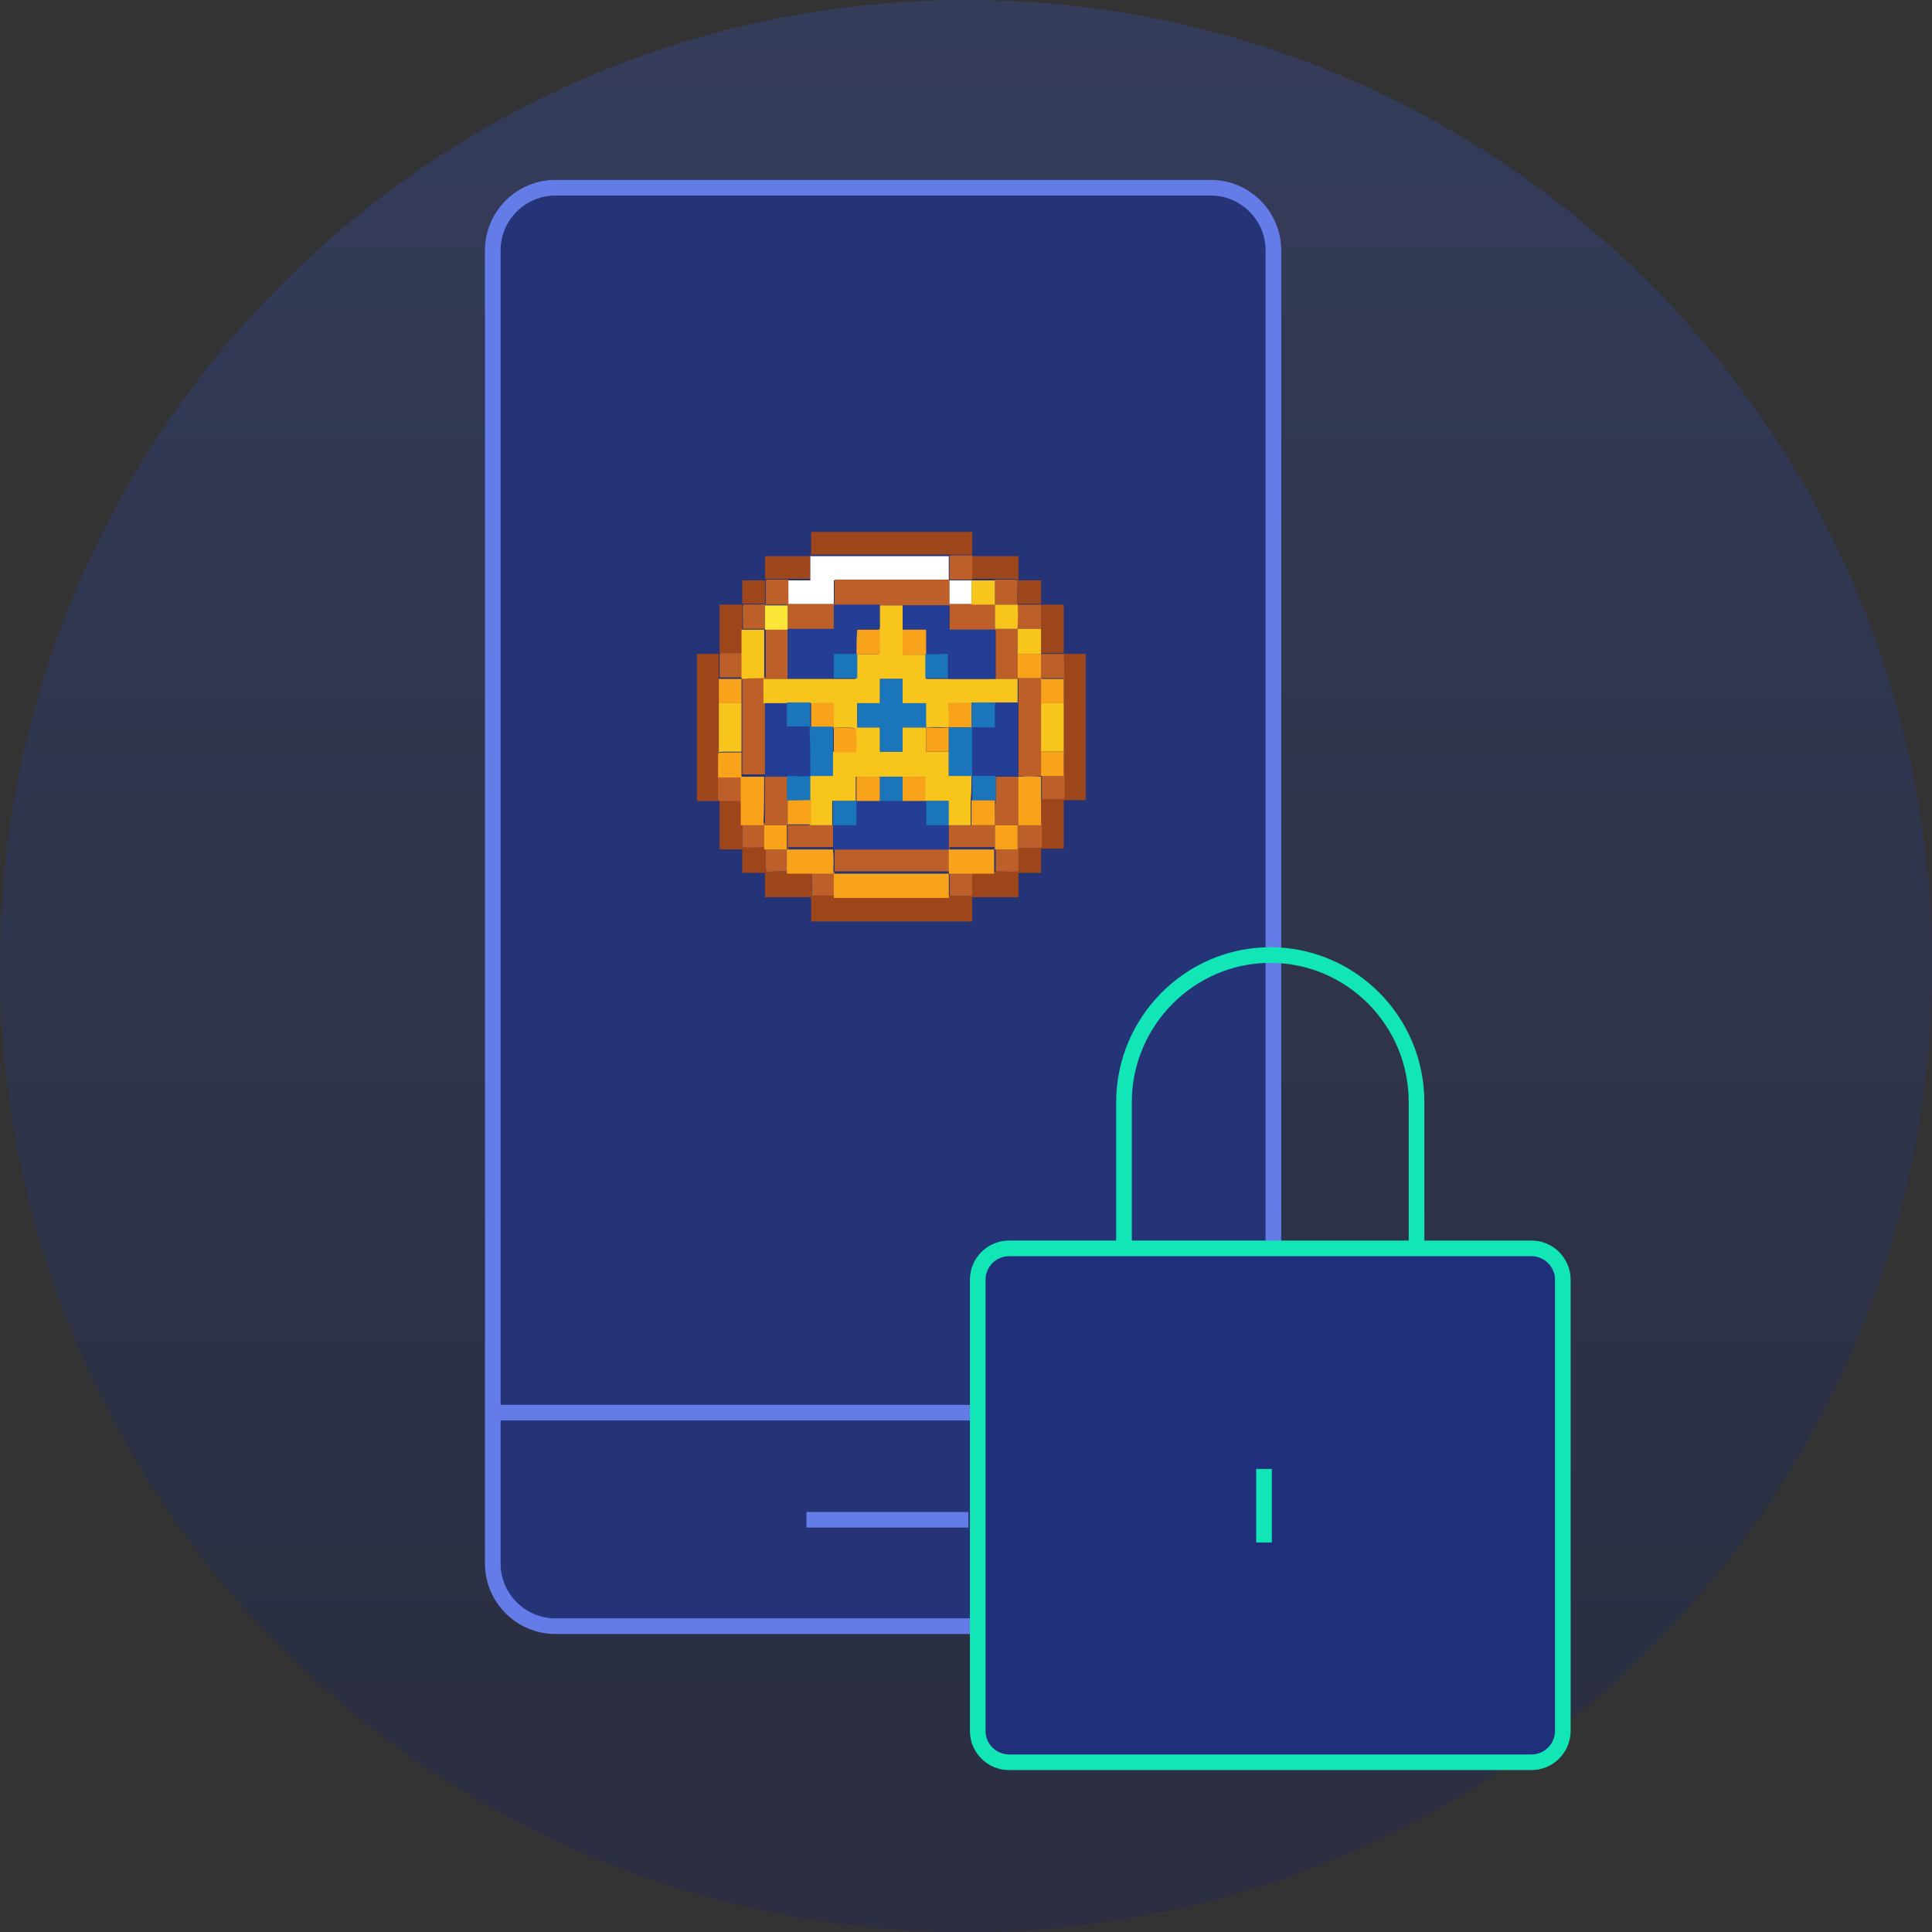 <?xml version="1.0" encoding="utf-8"?>
<!-- Generator: Adobe Illustrator 21.0.0, SVG Export Plug-In . SVG Version: 6.00 Build 0)  -->
<svg version="1.1" id="Layer_1" xmlns="http://www.w3.org/2000/svg" xmlns:xlink="http://www.w3.org/1999/xlink" x="0px" y="0px"
	 viewBox="0 0 247 247" style="enable-background:new 0 0 247 247;" xml:space="preserve">
<rect x="0" y="0" width="247" height="247" fill="#333333" stroke="none"/>
<style type="text/css">
	.st0{opacity:0.3;fill:url(#Oval-2_1_);enable-background:new    ;}
	.st1{fill:#253377;stroke:#647CE8;stroke-width:2;}
	.st2{fill:none;stroke:#647CE8;stroke-width:2;stroke-linecap:square;}
	.st3{fill:#1F2F7B;stroke:#12E5B6;stroke-width:2;}
	.st4{fill:none;stroke:#12E5B6;stroke-width:2;}
	.st5{fill:#F9F9F9;stroke:#12E5B6;stroke-width:2;}
	.st6{fill:#9E461B;}
	.st7{fill:#FFFFFF;}
	.st8{fill:#BD5F28;}
	.st9{fill:#F8C51D;}
	.st10{fill:#FBE638;}
	.st11{fill:#243E96;}
	.st12{fill:#F8A31A;}
	.st13{fill:#1B75BA;}
</style>
<title>bg-3</title>
<desc>Created with Sketch.</desc>
<linearGradient id="Oval-2_1_" gradientUnits="userSpaceOnUse" x1="-827.526" y1="941.162" x2="-827.526" y2="940.267" gradientTransform="matrix(247 0 0 -247 204522.5 232467)">
	<stop  offset="0" style="stop-color:#3950B5"/>
	<stop  offset="1" style="stop-color:#162360"/>
</linearGradient>
<path id="Oval-2" class="st0" d="M123.5,247c68.2,0,123.5-55.3,123.5-123.5S191.7,0,123.5,0S0,55.3,0,123.5S55.3,247,123.5,247z"/>
<path id="Combined-Shape" class="st1" d="M71,24h83.8c4.4,0,8,3.6,8,8v167.9c0,4.4-3.6,8-8,8H71c-4.4,0-8-3.6-8-8V32
	C63,27.6,66.6,24,71,24z"/>
<path id="Line" class="st2" d="M63.5,180.6h98.8"/>
<path id="Line_1_" class="st2" d="M104.1,194.3h18.7"/>
<g id="Group-3" transform="translate(125, 122)">
	<path id="Rectangle-path" class="st3" d="M4,37.6h66.8c2.2,0,4,1.8,4,4v57.7c0,2.2-1.8,4-4,4H4c-2.2,0-4-1.8-4-4V41.6
		C0,39.4,1.8,37.6,4,37.6z"/>
	<path id="Shape_6_" class="st4" d="M18.7,37.6V18.9c0-10.3,8.4-18.8,18.7-18.8l0,0c10.3,0,18.7,8.4,18.7,18.8v18.8"/>
	<path id="Shape_7_" class="st5" d="M36.6,65.8v9.4"/>
</g>
<g>
	<path class="st6" d="M136,83.6c0-2.1,0-4.2,0-6.3c-1,0-2,0-2.9,0c0-1,0-2.1,0-3.1c-1,0-2,0-2.9,0c0-1,0-2.1,0-3.1c-2,0-3.9,0-5.9,0
		c0-1,0-2.1,0-3.1h-20.6c0,1,0,2.1,0,3.1c-2,0-3.9,0-5.9,0c0,1,0,2.1,0,3.1c-1,0-2,0-2.9,0c0,1,0,2.1,0,3.1c-1,0-2,0-2.9,0
		c0,2.1,0,4.2,0,6.3c-1,0-2,0-2.9,0v18.8c1,0,2,0,2.9,0c0,2.1,0,4.2,0,6.2c1,0,2,0,2.9,0c0,1,0,2,0,3c1,0,2,0,2.9,0c0,1,0,2.1,0,3.1
		c2,0,3.9,0,5.9,0c0,1,0,2.1,0,3.1h20.6c0-1,0-2.1,0-3.1c2,0,3.9,0,5.9,0c0-1,0-2.1,0-3.1c1,0,2,0,2.9,0c0-1,0-2.1,0-3.1
		c1,0,2,0,2.9,0c0-2.1,0-4.1,0-6.2c0.9,0,1.9,0,2.8,0V83.6C137.9,83.6,137,83.6,136,83.6z M136,86.7c0,1,0,2.1,0,3.1
		c0,2.1,0,4.2,0,6.2c0,1,0,2.1,0,3.1c0,1,0,2.1,0,3.1c-1,0-2,0-2.9,0c0,1.1,0,2.1,0,3.2c0,1,0,2,0,2.9c0,0.2-0.2,0.1-0.4,0.1
		c-0.9,0-1.7,0-2.6,0c0,1,0,2,0,3c-1,0.1-2,0-2.9,0c-1,0-2,0-2.9,0c0,1,0,2.1,0,3.1c-1,0.1-2,0-2.9,0c-4.9,0-9.8,0-14.7,0
		c-1,0-1.9,0-2.9,0c-0.1-1,0-2.1,0-3.1c-1,0-2,0-3,0c-0.5,0.1-1,0-1.4,0c-0.5,0-0.9,0-1.4,0c-0.2-0.1-0.1-0.3-0.1-0.4
		c0-0.9,0-1.8,0-2.7c-1-0.1-2,0-3,0c0-1,0-2.1,0-3.1c0-1,0-2,0-3c-0.9,0-1.9,0-2.8,0c-0.2,0-0.1-0.2-0.2-0.3c0-0.9,0-1.9,0-2.8
		c0-1,0-2.1,0-3.1c0-2.1,0-4.2,0-6.3c0-1,0-2.1,0-3.1c0-0.9,0-1.9,0-2.8c0-0.1,0-0.3,0.2-0.3c0.9,0,1.8,0,2.8,0c0-1.1,0-2.1,0-3.2
		c0-1,0-2.1,0-3.1c1-0.1,2,0.1,2.9-0.1c0-1,0-1.9,0-2.9c0-0.2,0.2-0.2,0.3-0.2c0.9,0,1.7,0,2.6,0c1,0,2,0,2.9,0c0-1,0-2.1,0-3.1
		c5.9,0,11.8,0,17.7,0c1,0,1.9,0,2.9,0c0.1,1,0,2.1,0,3.1c1,0,2,0,3,0c0.7,0,1.3,0,2,0c0.3,0,0.6,0,0.9,0.1c0,1,0,2,0,3.1
		c0.9,0,1.8,0,2.8,0c0.2,0,0.2,0.2,0.2,0.3c0,0.9,0,1.8,0,2.8c0,1.1,0,2.1,0,3.2c1,0,1.9,0,2.9,0C136.1,84.7,136,85.7,136,86.7z"/>
	<path class="st7" d="M106.6,77.3c0-1,0-2.1,0-3.1c4.9,0,9.8,0,14.7,0c0-1,0-2.1,0-3.1c-5.9,0-11.8,0-17.7,0c0,1,0,2.1,0,3.1
		c-1,0-2,0-2.9,0c0,1,0,2.1,0,3.1C102.6,77.3,104.6,77.3,106.6,77.3z"/>
	<path class="st7" d="M121.3,74.2c0,1,0,2.1,0,3.1c1,0,2,0,2.9,0c0-1,0-2.1,0-3.1C123.3,74.2,122.3,74.2,121.3,74.2z"/>
	<path class="st8" d="M136,83.6c-1,0-1.9,0-2.9,0c0,1,0,2,0,3.1c-1,0-2,0-3,0c0-1,0-2.1,0-3.1c0-1.1,0-2.1,0-3.2c-1,0-1.9,0-2.9,0
		c0-1,0-2.1,0-3.1c1,0,1.9,0,2.9,0c0,1,0,2.1,0,3.1c1,0,2,0,3,0c0-0.9,0-1.8,0-2.8c0-0.1,0-0.4-0.2-0.3c-0.9,0-1.8,0-2.8,0
		c-0.1-1,0-2,0-3.1c-0.3-0.1-0.6-0.1-0.9-0.1c-0.7,0-1.4,0-2,0c0,1,0,2.1,0,3.1c-1,0-2,0-2.9,0c-1,0-2,0-2.9,0c0-1,0-2.1,0-3.1
		c1,0,2,0,2.9,0c0-1,0-2.1,0-3.1c-1,0-1.9,0-2.9,0c0,1,0,2.1,0,3.1c-4.9,0-9.8,0-14.7,0c0,1,0,2.1,0,3.1c-2,0-3.9,0-5.9,0
		c0-1,0-2.1,0-3.1c-0.9,0-1.7,0-2.6,0c-0.1,0-0.3,0-0.3,0.2c0,1,0,1.9,0,2.9c-1,0.2-2,0-2.9,0.1c-0.1,1,0,2.1,0,3.1c1,0,2,0,2.9,0
		c0,2.1,0,4.2,0,6.2c-1,0-2,0-2.9,0c0-1,0-2.1,0-3.1c-0.9,0-1.8,0-2.8,0c-0.2,0-0.2,0.2-0.2,0.3c0,0.9,0,1.9,0,2.8c1,0,2,0,2.9,0
		c0,1,0,2.1,0,3.1c0,2.1,0,4.2,0,6.2c0,1,0,2.1,0,3.1c1,0,2,0,2.9,0c0,2.1,0,4.1,0,6.2c-1,0-1.9,0-2.9,0c0,1,0,2.1,0,3.1
		c1,0.1,2,0,3,0c0,0.9,0,1.8,0,2.7c0,0.1,0,0.3,0.1,0.4c0.5,0.1,0.9,0,1.4,0c0.5,0,1,0,1.4,0c0-1,0-2.1,0-3.1c2,0,3.9,0,5.9,0
		c0,1,0,2,0,3.1c-1,0-1.9,0-2.9,0c0,1,0,2.1,0,3.1c1,0,1.9,0,2.9,0c0-1,0-2.1,0-3.1c4.9,0,9.8,0,14.7,0c0,1,0,2.1,0,3.1
		c1,0,2,0.1,2.9,0c0-1,0-2.1,0-3.1c-1,0-1.9,0-2.9,0c0-1,0-2,0-3.1c2,0,3.9,0,5.9,0c0,1,0,2,0,3.1c1,0,2,0.1,2.9,0c0-1,0-2,0-3
		c0.9,0,1.7,0,2.6,0c0.1,0,0.4,0,0.4-0.1c0-1,0-2,0-2.9c-1,0-2,0-2.9,0c0-2.1,0-4.2,0-6.2c1,0,2,0,2.9,0c0,1,0,2,0,3c1,0,2,0,2.9,0
		c0-1,0-2.1,0-3.1c-1,0-2,0-2.9,0c0-1,0-2.1,0-3.1c0-2.1,0-4.2,0-6.2c0-1,0-2.1,0-3.1c1,0,2,0,2.9,0C136,85.7,136.1,84.7,136,83.6z
		 M100.7,77.3c0,1,0,2.1,0,3.1c-1,0-2,0-2.9,0c0-1,0-2.1,0-3.1C98.7,77.3,99.7,77.3,100.7,77.3z M100.7,108.6c-1,0-1.9,0-2.9,0
		c0-1,0-2.1,0-3.1c1,0,1.9,0,2.9,0C100.7,106.5,100.7,107.5,100.7,108.6z M127.2,105.5c-1,0-2,0-3,0c-1,0-2,0-2.9,0c0,1,0,2.1,0,3.1
		c-4.9,0-9.8,0-14.7,0c0-1,0-2.1,0-3.1c-1,0-2,0-2.9,0c-1,0-2,0-3,0c0-1,0-2.1,0-3.1c0-1,0-2.1,0-3.1c-1,0-2,0-2.9,0
		c0-3.1,0-6.2,0-9.4c0-1,0-2.1,0-3.1c1,0,2,0,2.9,0c0-2.1,0-4.2,0-6.3c2,0,3.9,0,5.9,0c0-1,0-2.1,0-3.1c2,0,3.9,0,5.9,0c1,0,2,0,3,0
		c2,0,3.9,0,5.9,0c0,1,0,2.1,0,3.1c2,0,3.9,0,5.9,0c0,2.1,0,4.2,0,6.3c1,0,2,0,2.9,0c0,1,0,2.1,0,3.1c0,3.1,0,6.2,0,9.4
		c-1,0-2,0-2.9,0c0,1,0,2.1,0,3.1C127.2,103.4,127.2,104.4,127.2,105.5z M130.1,108.6c-1,0-1.9,0-2.9,0c0-1,0-2.1,0-3.1
		c1,0,1.9,0,2.9,0C130.1,106.5,130.1,107.6,130.1,108.6z"/>
	<path class="st8" d="M91.8,99.3c0,0.9,0,1.9,0,2.8c0,0.1,0,0.3,0.2,0.3c0.9,0,1.9,0,2.8,0c0-1,0-2.1,0-3.1
		C93.8,99.3,92.8,99.3,91.8,99.3z"/>
	<path class="st9" d="M127.2,77.3c0-1,0-2.1,0-3.1c-1,0-2,0-3,0c0,1,0,2.1,0,3.1C125.2,77.3,126.2,77.3,127.2,77.3z"/>
	<path class="st9" d="M124.2,99.2c-1,0-2,0-2.9,0c0-1,0-2.1,0-3.1c-1,0-1.9,0-2.9,0c0-1,0-2,0-3.1c1-0.1,1.9,0,2.9,0
		c0.1-1,0-2.1,0-3.1c1,0,1.9,0,2.9,0c1,0,2,0,3,0c1,0,2,0,2.9,0c0-1,0-2.1,0-3.1c-1,0-2,0-2.9,0c-2,0-3.9,0-5.9,0c-1,0-2,0-2.9,0
		c0-1,0-2.1,0-3.1c-1,0-2,0-3,0c0-1.1,0-2.1,0-3.2c0-1,0-2.1,0-3.1c-1,0-2,0-3,0c0,1,0,2.1,0,3.1c0.1,1,0,2.1,0,3.1c-1,0.1-2,0-3,0
		v0.1c0,1,0,2.1,0,3.1c-1,0-2,0-3,0c-2,0-3.9,0-5.9,0c-1,0-2,0-2.9,0c0,1,0,2.1,0,3.1c1,0,2,0,2.9,0c1,0,2,0,3,0c1,0,2,0,2.9,0
		c0.1,1,0,2.1,0,3.1c0.9,0.1,1.9-0.1,2.8,0.1c0.1,0.3,0.1,0.7,0.1,1c0,0.7,0,1.4,0,2c-1,0-2,0-2.9,0c0,1,0,2,0,3.1c-1,0-2,0-2.9,0
		c0,1,0,2.1,0,3.1c0,1.1,0,2.1,0,3.2c1,0,2,0,2.9,0c0-1,0-2,0-3.1c1,0,2,0,3,0c0-1,0-2.1,0-3.1c1,0,2,0,3,0c1,0,1.9,0,2.9,0
		c1,0,1.9,0,2.9,0c0,1,0,2,0,3.1l0.1,0c1,0,2,0,2.9,0c0,1,0,2.1,0,3.1c1,0,2,0,2.9,0c0-1.1,0-2.1,0-3.2
		C124.2,101.3,124.2,100.3,124.2,99.2z M118.4,93c-1,0-2,0-3,0c0,1,0,2.1,0,3.1c-1,0-1.9,0-2.9,0c0-1,0-2.1,0-3.1c-1,0-2,0-2.9,0
		c0-1,0-2.1,0-3.1c1,0,2,0,2.9,0c0-1,0-2.1,0-3.1c1,0,2,0,2.9,0c0,1,0,2.1,0,3.1c1,0,2,0,2.9,0C118.4,90.9,118.3,92,118.4,93z"/>
	<path class="st9" d="M130.1,77.3c-1,0-1.9,0-2.9,0c0,1,0,2.1,0,3.1c1,0,1.9,0,2.9,0c0,1.1,0,2.1,0,3.2c1,0,2,0,3,0
		c0-1.1,0-2.1,0-3.2c-1,0-2,0-3,0C130.1,79.4,130.2,78.4,130.1,77.3z"/>
	<path class="st9" d="M97.7,86.7c0-2.1,0-4.2,0-6.2c-1,0-2,0-2.9,0c0,1.1,0,2.1,0,3.2c0,1,0,2.1,0,3.1
		C95.8,86.7,96.7,86.7,97.7,86.7z"/>
	<path class="st9" d="M94.8,96.1c0-2.1,0-4.2,0-6.2c-1,0-2,0-2.9,0c0,2.1,0,4.2,0,6.3c0.2-0.1,0.5-0.1,0.8-0.1
		C93.3,96.1,94,96.1,94.8,96.1z"/>
	<path class="st9" d="M133.1,96.1c1,0,2,0,2.9,0c0-2.1,0-4.2,0-6.2c-1,0-1.9,0-2.9,0C133.1,92,133.1,94.1,133.1,96.1z"/>
	<path class="st10" d="M100.7,80.5c0-1,0-2.1,0-3.1c-1,0-2,0-2.9,0c0,1,0,2.1,0,3.1C98.7,80.5,99.7,80.5,100.7,80.5z"/>
	<path class="st11" d="M106.6,83.6c1,0,2,0,3,0v-0.1c0-1,0-2.1,0-3.1c1,0,2,0,2.9,0c0-1,0-2.1,0-3.1c-2,0-3.9,0-5.9,0
		c0,1,0,2.1,0,3.1c-2,0-3.9,0-5.9,0c0,2.1,0,4.2,0,6.3c2,0,3.9,0,5.9,0C106.6,85.7,106.6,84.7,106.6,83.6z"/>
	<path class="st11" d="M118.4,80.5c0,1.1,0,2.1,0,3.2c1,0,2,0,2.9,0c0,1,0,2.1,0,3.1c2,0,3.9,0,5.9,0c0-2.1,0-4.2,0-6.3
		c-2,0-3.9,0-5.9,0c0-1,0-2.1,0-3.1c-2,0-3.9,0-5.9,0c0,1,0,2.1,0,3.1C116.4,80.5,117.4,80.5,118.4,80.5z"/>
	<path class="st11" d="M103.6,99.2c0-2.1,0-4.1,0-6.2c-1,0-2,0-2.9,0c0-1,0-2.1,0-3.1c-1,0-2,0-2.9,0c0,3.1,0,6.2,0,9.4
		c1,0,2,0,2.9,0C101.6,99.2,102.6,99.3,103.6,99.2z"/>
	<path class="st11" d="M127.2,93c-1,0-2,0-2.9,0c0,1.7,0,3.4,0,5.2c0,0.3,0,0.7,0,1c1,0,1.9,0,2.9,0c1,0,2,0,2.9,0
		c0-3.1,0-6.2,0-9.4c-1,0-2,0-2.9,0C127.2,90.9,127.2,92,127.2,93z"/>
	<path class="st11" d="M118.4,102.4L118.4,102.4c-1,0-2,0-3,0c-1,0-1.9,0-2.9,0c-1,0-2,0-3,0c0,1,0,2.1,0,3.1c-1,0-2,0-3,0
		c0,1,0,2.1,0,3.1c4.9,0,9.8,0,14.7,0c0-1,0-2.1,0-3.1c-1,0-2,0-2.9,0C118.3,104.5,118.3,103.4,118.4,102.4z"/>
	<path class="st12" d="M109.5,83.6c1,0,2,0.1,3,0c0-1,0-2.1,0-3.1c-1,0-2,0-2.9,0C109.5,81.5,109.5,82.5,109.5,83.6z"/>
	<path class="st12" d="M115.4,80.5c0,1.1,0,2.1,0,3.2c1,0,2,0,3,0c0-1.1,0-2.1,0-3.2C117.4,80.5,116.4,80.5,115.4,80.5z"/>
	<path class="st12" d="M130.1,83.6c0,1,0,2.1,0,3.1c1,0,2,0,3,0c0-1,0-2,0-3.1C132.1,83.6,131.1,83.6,130.1,83.6z"/>
	<path class="st12" d="M94.8,89.9c0-1,0-2.1,0-3.1c-1,0-2,0-2.9,0c0,1,0,2.1,0,3.1C92.8,89.9,93.8,89.9,94.8,89.9z"/>
	<path class="st12" d="M133.1,89.9c1,0,1.9,0,2.9,0c0-1,0-2.1,0-3.1c-1,0-2,0-2.9,0C133.1,87.8,133.1,88.8,133.1,89.9z"/>
	<path class="st12" d="M106.6,93c0,1.1,0,2.1,0,3.2c1,0,2,0,2.9,0c0-0.7,0-1.4,0-2c0-0.3,0-0.7-0.1-1
		C108.5,92.9,107.5,93.1,106.6,93c0-1,0.1-2.1,0-3.1c-1,0-2,0-2.9,0c0,1,0,2.1,0,3.1C104.6,93,105.6,93,106.6,93z"/>
	<path class="st12" d="M121.3,89.9c0,1,0,2.1,0,3.1c-1,0.1-1.9,0-2.9,0c0,1,0,2,0,3.1c1,0,1.9,0,2.9,0c0-1,0-2.1,0-3.1
		c1,0,2,0,2.9,0c0-1,0-2.1,0-3.2C123.3,89.9,122.3,89.9,121.3,89.9z"/>
	<path class="st12" d="M97.7,99.3c-1,0-2,0-2.9,0c0-1,0-2.1,0-3.1c-0.7,0-1.5,0-2.2,0c-0.3,0-0.5,0-0.8,0.1c0,1,0,2.1,0,3.1
		c1,0,1.9,0,2.9,0c0,1,0,2.1,0,3.1c0,1,0,2,0,3c1,0,1.9,0,2.9,0C97.7,103.4,97.7,101.3,97.7,99.3z"/>
	<path class="st12" d="M133.1,96.1c0,1,0,2.1,0,3.1c1,0,2,0,2.9,0c0-1,0-2.1,0-3.1C135,96.1,134.1,96.1,133.1,96.1z"/>
	<path class="st12" d="M112.5,99.3c-1,0-2,0-3,0c0,1,0,2.1,0,3.1c1,0,2,0,3,0C112.5,101.4,112.5,100.3,112.5,99.3z"/>
	<path class="st12" d="M118.3,102.4c0-1,0-2,0-3.1c-1,0-1.9,0-2.9,0c0,1,0,2.1,0,3.1C116.3,102.4,117.3,102.4,118.3,102.4z"/>
	<path class="st12" d="M130.2,99.3c0,2.1,0,4.2,0,6.2c1,0,2,0,2.9,0c0-1.1,0-2.1,0-3.2c0-1,0-2,0-3
		C132.1,99.2,131.1,99.2,130.2,99.3z"/>
	<path class="st12" d="M100.7,102.3c0,1,0,2.1,0,3.1c1,0,2,0,3,0c0-1.1,0-2.1,0-3.2C102.6,102.3,101.6,102.3,100.7,102.3z"/>
	<path class="st12" d="M124.2,105.5c1,0,2,0,3,0c0-1.1,0-2.1,0-3.2c-1,0-2,0-3,0C124.2,103.4,124.2,104.4,124.2,105.5z"/>
	<path class="st12" d="M97.7,108.6c1,0,1.9,0,2.9,0c0-1,0-2.1,0-3.1c-1,0-1.9,0-2.9,0C97.7,106.5,97.7,107.5,97.7,108.6z"/>
	<path class="st12" d="M127.2,105.5c0,1,0,2.1,0,3.1c1,0,1.9,0,2.9,0c0-1,0-2.1,0-3.1C129.2,105.5,128.2,105.5,127.2,105.5z"/>
	<path class="st12" d="M106.5,108.6c-2,0-3.9,0-5.9,0c0,1,0,2.1,0,3.1c1,0,2,0,3,0c1,0,1.9,0,2.9,0
		C106.6,110.6,106.6,109.6,106.5,108.6z"/>
	<path class="st12" d="M121.3,108.6c0,1,0,2,0,3.1c1,0,1.9,0,2.9,0c1,0,2,0,2.9,0c0-1,0-2,0-3.1
		C125.2,108.6,123.3,108.6,121.3,108.6z"/>
	<path class="st12" d="M106.6,111.7c0,1,0,2.1,0,3.1c4.9,0,9.8,0,14.7,0c0-1,0-2.1,0-3.1C116.4,111.7,111.5,111.7,106.6,111.7z"/>
	<path class="st13" d="M106.6,83.6c0,1,0,2.1,0,3.1c1,0,2,0,3,0c0-1,0-2.1,0-3.1C108.5,83.6,107.6,83.6,106.6,83.6z"/>
	<path class="st13" d="M118.3,83.6c0,1,0,2.1,0,3.1c1,0,2,0,2.9,0c0-1,0-2.1,0-3.1C120.3,83.6,119.3,83.7,118.3,83.6z"/>
	<path class="st13" d="M115.4,89.9c0-1,0-2.1,0-3.1c-1,0-2,0-2.9,0c0,1,0,2.1,0,3.1c-1,0-2,0-2.9,0c0,1,0,2.1,0,3.1c1,0,2,0,2.9,0
		c0,1,0,2.1,0,3.1c1,0,1.9,0,2.9,0c0-1,0-2.1,0-3.1c1,0,2,0,3,0c0-1,0-2.1,0-3.1C117.4,89.9,116.4,89.9,115.4,89.9z"/>
	<path class="st13" d="M103.6,99.2c1,0,2,0,2.9,0c0-1,0-2,0-3.1c0-1.1,0-2.1,0-3.2c-1,0-2,0-2.9,0c0-1,0-2.1,0-3.1c-1,0-2,0-3,0
		c0,1,0,2.1,0,3.1c1,0,2,0,2.9,0C103.6,95.1,103.6,97.1,103.6,99.2c-1,0.1-2,0-3,0c0,1,0,2.1,0,3.1c1,0,2,0,3,0
		C103.6,101.3,103.6,100.2,103.6,99.2z"/>
	<path class="st13" d="M124.3,99.2c0-0.3,0-0.7,0-1c0-1.7,0-3.4,0-5.2c1,0,2,0,2.9,0c0-1.1,0-2.1,0-3.2c-1,0-2,0-3,0
		c0,1.1,0,2.1,0,3.2c-1,0-2,0-2.9,0c0,1,0,2.1,0,3.1c0,1,0,2.1,0,3.1C122.3,99.2,123.3,99.2,124.3,99.2c0,1,0,2.1,0,3.1c1,0,2,0,3,0
		c0-1,0-2.1,0-3.1C126.2,99.2,125.2,99.2,124.3,99.2z"/>
	<path class="st13" d="M115.4,102.4c0-1,0-2.1,0-3.1c-1,0-1.9,0-2.9,0c0,1,0,2.1,0,3.1C113.4,102.4,114.4,102.4,115.4,102.4z"/>
	<path class="st13" d="M109.5,102.4c-1,0-2,0-3,0c0,1,0,2,0,3.1c1,0,2,0,3,0C109.5,104.4,109.5,103.4,109.5,102.4z"/>
	<path class="st13" d="M121.3,102.4c-1,0-2,0-2.9,0c0,1,0,2.1,0,3.1c1,0,2,0,2.9,0C121.3,104.5,121.3,103.4,121.3,102.4z"/>
</g>
</svg>
